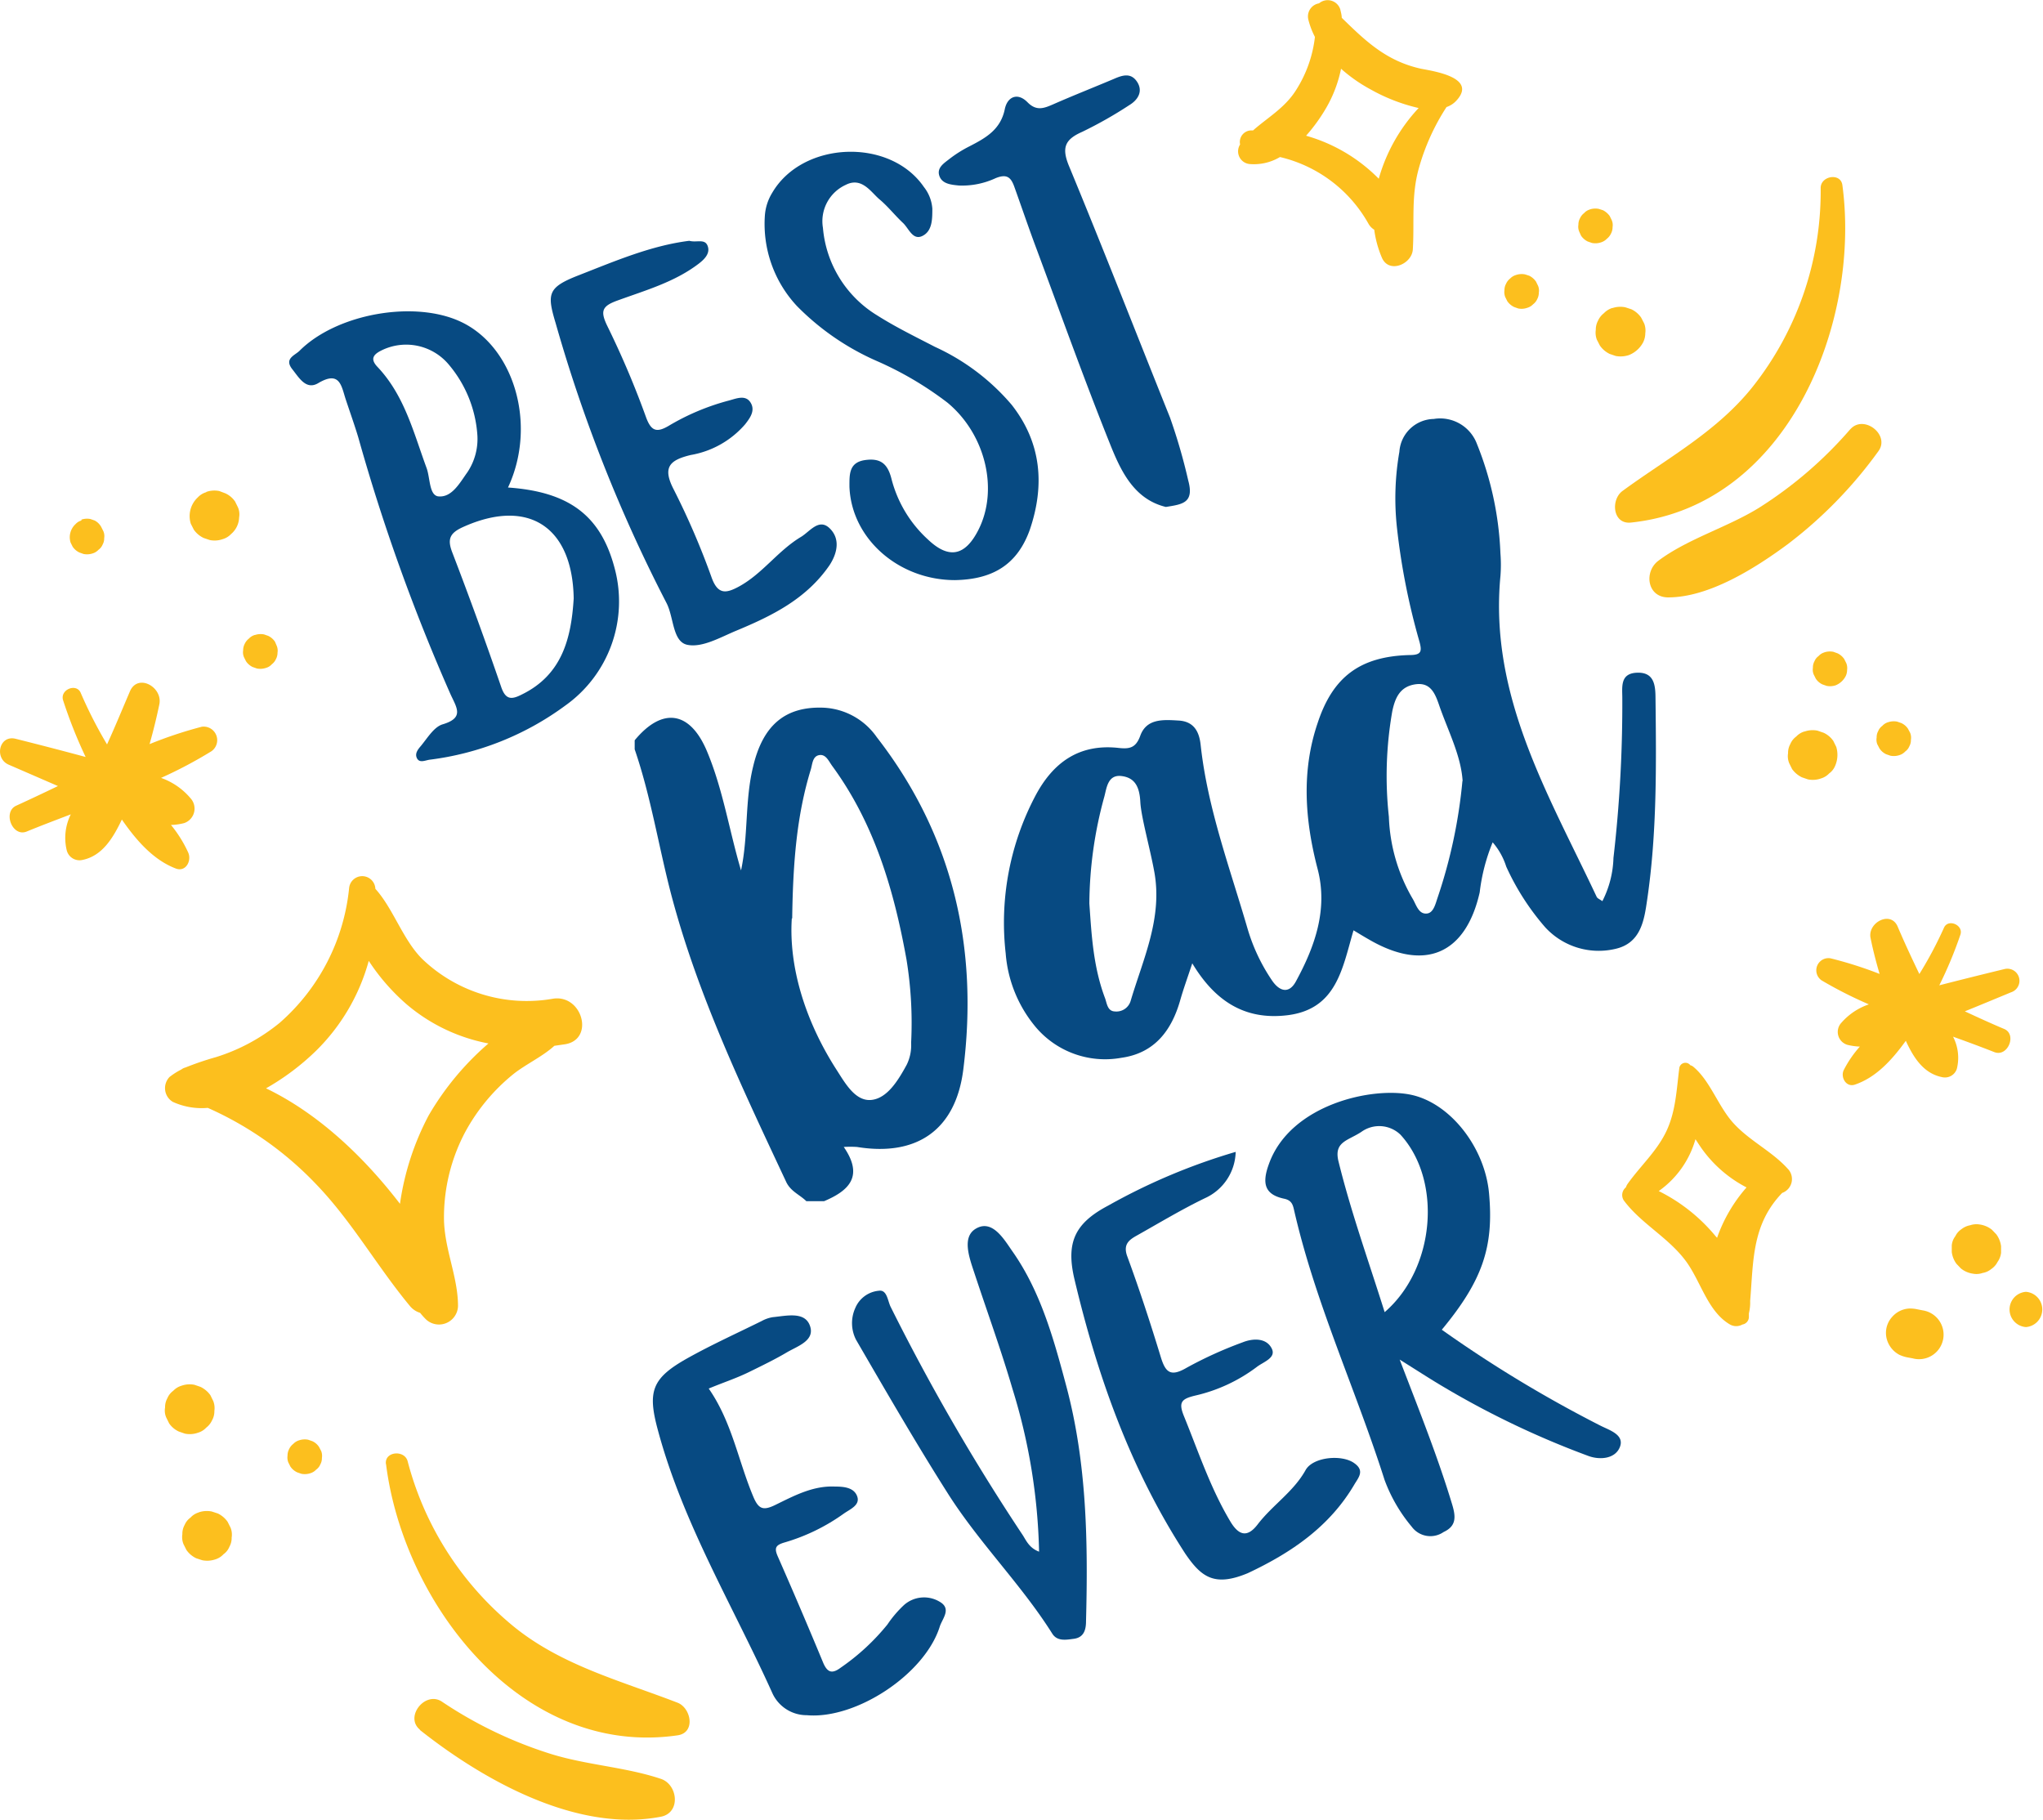<svg xmlns="http://www.w3.org/2000/svg" viewBox="0 0 208.04 185.29"><g id="Layer_2" data-name="Layer 2"><g id="Lettering"><path d="M206.3,135.13a1.8,1.8,0,0,0,0-3.59,1.8,1.8,0,0,0,0,3.59Z" fill="#fcbf1e"/><path d="M72.17,141.39c2.36,3.4,3,7.33,4.51,10.94.54,1.32,1,1.52,2.23.93,1.93-.94,3.87-2,6.13-1.89.91,0,1.93.1,2.25,1s-.74,1.31-1.36,1.75a19.91,19.91,0,0,1-6,2.93c-.94.27-1.12.55-.72,1.45q2.37,5.39,4.62,10.82c.43,1,.91,1.14,1.78.49a22.6,22.6,0,0,0,4.76-4.4,11.43,11.43,0,0,1,1.71-2,3.08,3.08,0,0,1,3.61-.31c1.25.72.25,1.73,0,2.55-1.54,4.85-8.53,9.44-13.53,9a3.84,3.84,0,0,1-3.48-2.18c-4-8.89-9.12-17.3-11.68-26.82-1.09-4-.63-5.32,3.06-7.38,2.44-1.36,5-2.52,7.51-3.76a3.46,3.46,0,0,1,1.13-.39c1.35-.13,3.17-.59,3.74.78.66,1.6-1.23,2.16-2.34,2.82s-2.54,1.36-3.85,2S73.58,140.8,72.17,141.39Z" fill="#074a82"/><path d="M120.69,158.19c-5.56-8.57-8.92-18-11.27-27.9-.89-3.74,0-5.72,3.41-7.52a62.21,62.21,0,0,1,13-5.48,5.31,5.31,0,0,1-3.12,4.71c-2.38,1.15-4.65,2.52-7,3.84-.76.43-1.36.89-.92,2.09,1.24,3.37,2.36,6.8,3.41,10.24.48,1.58,1,2.06,2.64,1.1a41,41,0,0,1,5.68-2.58c1.09-.44,2.47-.47,3,.66.43.93-.88,1.33-1.54,1.84a16.53,16.53,0,0,1-6.29,2.92c-1.35.33-1.71.65-1.14,2.06,1.48,3.63,2.71,7.37,4.74,10.76.86,1.44,1.73,1.64,2.75.33,1.52-2,3.67-3.34,4.91-5.57.76-1.36,3.77-1.62,5-.67,1,.73.41,1.41,0,2.08-2.53,4.34-6.44,7-10.89,9.09C123.65,161.61,122.32,160.58,120.69,158.19Z" fill="#074a82"/><path d="M97.25,59.07c-5.74,0-10.56-4.22-10.75-9.52,0-1.25-.06-2.49,1.64-2.71,1.53-.2,2.27.37,2.66,2a12.58,12.58,0,0,0,3.7,6.1c2.11,2,3.76,1.69,5.11-.94,2.11-4.1.76-9.78-3.13-13a34.67,34.67,0,0,0-7.24-4.26,26.07,26.07,0,0,1-8.08-5.57,12.25,12.25,0,0,1-3.27-9.26,5.12,5.12,0,0,1,.74-2.27c3.09-5.3,12-5.64,15.45-.6a4,4,0,0,1,.86,2.21c0,1.06,0,2.27-1,2.77s-1.4-.78-2-1.33c-.82-.77-1.52-1.67-2.38-2.39s-1.79-2.31-3.43-1.48a4.07,4.07,0,0,0-2.33,4.38,11.58,11.58,0,0,0,5.5,8.9c1.89,1.2,3.92,2.19,5.91,3.22a22.51,22.51,0,0,1,7.81,5.9c3.07,3.91,3.37,8.26,1.84,12.74C103.58,57.51,101.08,59,97.25,59.07Z" fill="#074a82"/><path d="M70.19,24.52c.75.21,1.58-.25,1.87.52s-.35,1.38-.91,1.81c-2.46,1.88-5.42,2.71-8.27,3.75-1.61.58-1.78,1.09-1,2.67a91.18,91.18,0,0,1,3.93,9.28c.51,1.34,1.06,1.52,2.25.83a23.84,23.84,0,0,1,6.18-2.6c.75-.2,1.68-.61,2.19.21s-.06,1.58-.55,2.21a9.42,9.42,0,0,1-5.54,3.13c-2.16.52-2.91,1.25-1.73,3.52a77.52,77.52,0,0,1,3.87,9c.63,1.71,1.47,1.57,2.72.9,2.44-1.31,4-3.67,6.38-5.09.89-.54,1.81-1.92,2.9-.87s.81,2.5,0,3.75C82.11,61,78.6,62.71,75,64.21c-1.62.67-3.47,1.76-5,1.45s-1.37-2.8-2.13-4.26A153.18,153.18,0,0,1,56.58,32.9c-.9-3-.81-3.64,2.35-4.87C62.64,26.58,66.32,25,70.19,24.52Z" fill="#074a82"/><path d="M105.81,158a60,60,0,0,0-2.71-16.58c-1.17-4-2.6-7.91-3.9-11.86-.51-1.53-1.26-3.61.17-4.45,1.68-1,2.88,1.1,3.72,2.3,2.9,4.12,4.23,9,5.5,13.76,2.09,7.84,2.21,15.87,2,23.91,0,.86-.21,1.65-1.23,1.79-.78.1-1.7.29-2.21-.53-3.15-5-7.41-9.2-10.6-14.22s-6.32-10.43-9.38-15.7a3.72,3.72,0,0,1-.08-3.22,2.88,2.88,0,0,1,2.41-1.77c.82-.12.89,1,1.18,1.61a215.25,215.25,0,0,0,13.37,23.13C104.47,156.77,104.73,157.59,105.81,158Z" fill="#074a82"/><path d="M118.72,51.62c-3.11-.75-4.47-3.44-5.52-6-2.75-6.82-5.22-13.76-7.79-20.65C104.68,23,104,21,103.3,19.05c-.35-1-.77-1.37-1.91-.91a8.09,8.09,0,0,1-3.74.75c-.83-.08-1.73-.17-2-1s.51-1.29,1.05-1.72a12.58,12.58,0,0,1,2-1.26c1.65-.85,3.19-1.69,3.62-3.8.26-1.26,1.3-1.74,2.33-.68.9.91,1.68.59,2.6.19,2-.88,4.13-1.72,6.19-2.59.85-.37,1.72-.66,2.35.3s.1,1.84-.8,2.38a42.2,42.2,0,0,1-4.8,2.72c-1.75.77-2.1,1.61-1.34,3.46,3.52,8.5,6.86,17.08,10.29,25.62A57.69,57.69,0,0,1,121,48.93C121.63,51.23,120.39,51.35,118.72,51.62Z" fill="#074a82"/><path d="M163,145.18a128.91,128.91,0,0,1-16.18-9.78c4.14-5,5.31-8.42,4.81-13.89-.42-4.61-3.85-9.07-7.79-10s-12.43.9-14.62,7c-.74,2-.44,3.13,1.55,3.55.75.16.88.6,1,1.13,2.16,9.48,6.29,18.29,9.22,27.5a16,16,0,0,0,2.76,4.76A2.36,2.36,0,0,0,147,156c1.3-.6,1.26-1.53.88-2.79-1.46-4.84-3.34-9.53-5.35-14.77,1.81,1.13,3.14,2,4.5,2.8a89.57,89.57,0,0,0,14.68,7c1.16.44,2.71.33,3.22-.84C165.49,146.11,163.91,145.64,163,145.18Zm-22-11.57c-1.62-5.16-3.43-10.19-4.7-15.35-.49-2,.93-2.09,2.32-3a3.11,3.11,0,0,1,4,.29C146.87,120.2,146.16,129.16,141,133.61Z" fill="#074a82"/><path d="M62.6,57.9c-1.4-5.36-4.59-7.82-10.87-8.26,3-6.41.61-14.42-4.9-16.92-4.74-2.16-12.57-.76-16.33,3-.47.47-1.59.79-.74,1.87.7.88,1.41,2.16,2.65,1.42,2.22-1.31,2.35.31,2.8,1.67s.89,2.58,1.28,3.88A195.85,195.85,0,0,0,45.88,70.7c.64,1.39,1.41,2.4-.82,3.06-.87.27-1.52,1.37-2.18,2.17-.27.32-.68.77-.42,1.28s.82.22,1.27.15a29.4,29.4,0,0,0,13.84-5.52A13,13,0,0,0,62.6,57.9ZM43.43,47.63c-1.32-3.59-2.24-7.37-5-10.28-.71-.75-.47-1.22.36-1.64a5.66,5.66,0,0,1,6.94,1.45,12.4,12.4,0,0,1,2.87,7,6.1,6.1,0,0,1-1,3.92c-.79,1.1-1.6,2.63-3,2.46C43.69,50.38,43.81,48.64,43.43,47.63Zm9.68,23.1c-1,.51-1.62.55-2.07-.77-1.58-4.61-3.25-9.19-5-13.75-.5-1.32-.23-1.93,1.08-2.53,6.61-3,11.18-.11,11.3,7.26C58.17,65,57.24,68.73,53.11,70.73Z" fill="#074a82"/><path d="M64.63,75.38c2.82-3.41,5.65-3,7.38,1.16,1.62,3.88,2.24,8,3.45,12.09.75-3.51.38-7.11,1.23-10.57,1-4.24,3.29-6.14,7.15-6a7,7,0,0,1,5.44,3c7.77,10,10.38,21.45,8.81,33.87-.78,6.14-4.74,8.85-10.82,7.86a10.6,10.6,0,0,0-1.35,0c2.07,3,.51,4.46-2,5.52H82.11c-.68-.67-1.62-1-2.07-2-4.46-9.53-9-19-11.7-29.26-1.28-4.9-2.06-9.94-3.71-14.75Zm16,18.14C80.31,98.47,82,104,85.23,109c.86,1.34,1.89,3.17,3.51,3s2.73-2,3.6-3.6a4.5,4.5,0,0,0,.44-2.21,40.14,40.14,0,0,0-.47-8.48c-1.26-7-3.25-13.83-7.56-19.71-.35-.47-.64-1.23-1.33-1.11s-.69.93-.86,1.48C81.16,82.94,80.75,87.66,80.67,93.52Z" fill="#074a82"/><path d="M152,85.77a19.12,19.12,0,0,0-1.32,5.09c-1.43,6.32-5.62,8.12-11.32,4.78-.46-.26-.9-.53-1.53-.91-1.13,3.84-1.7,8-6.68,8.64-4.3.54-7.38-1.35-9.74-5.28-.5,1.51-.9,2.61-1.22,3.73-.88,3.12-2.63,5.42-6,5.89a9.25,9.25,0,0,1-8.84-3.27,13.26,13.26,0,0,1-2.94-7.36,27.67,27.67,0,0,1,3-16c1.81-3.45,4.49-5.37,8.51-4.92,1.1.12,1.74,0,2.19-1.23.64-1.79,2.36-1.65,3.91-1.56s2.09,1.12,2.24,2.45c.7,6.5,3,12.6,4.8,18.81a18.78,18.78,0,0,0,2.44,5.16c.76,1.15,1.75,1.47,2.47.13,1.93-3.55,3.27-7.32,2.21-11.41-1.31-5-1.67-10,0-14.9,1.56-4.74,4.37-6.78,9.37-6.91,1.21,0,1.25-.39,1-1.34a69.6,69.6,0,0,1-2.3-11.65A27.57,27.57,0,0,1,142.5,46a3.58,3.58,0,0,1,3.5-3.34,4,4,0,0,1,4.4,2.55,33.19,33.19,0,0,1,2.39,11.15,14.73,14.73,0,0,1,0,2.3c-1.16,12.22,4.91,22.26,9.8,32.66.08.17.34.26.58.44a10.31,10.31,0,0,0,1.13-4.41,136.08,136.08,0,0,0,.9-16.28c0-1.12-.24-2.49,1.47-2.57s1.9,1.16,1.91,2.49c.08,6.89.16,13.8-.85,20.64-.3,2.08-.64,4.43-3.28,5a7.39,7.39,0,0,1-7.12-2.23,25.37,25.37,0,0,1-3.95-6.16A7,7,0,0,0,152,85.77Zm-3.06-6.25c-.17-2.6-1.47-5.06-2.37-7.65-.42-1.23-.88-2.42-2.44-2.19s-2.06,1.36-2.35,2.73a38.07,38.07,0,0,0-.35,10.76,17.7,17.7,0,0,0,2.39,8.29c.39.62.61,1.65,1.48,1.56.68-.06.88-1,1.1-1.64A52,52,0,0,0,148.92,79.52ZM110.93,92c.21,2.92.36,6.36,1.59,9.62.2.53.24,1.34,1,1.37a1.51,1.51,0,0,0,1.61-1.06c1.27-4.28,3.26-8.41,2.42-13.12-.43-2.39-1.35-5.61-1.43-7.15s-.55-2.48-1.93-2.64-1.5,1.21-1.73,2.08A41.67,41.67,0,0,0,110.93,92Z" fill="#074a82"/><path d="M20.55,74a42.52,42.52,0,0,0-5.32,1.77c.38-1.33.71-2.68,1-4.07.34-1.75-2.2-3.17-3-1.3S11.72,74,10.9,75.8a45,45,0,0,1-2.69-5.27c-.45-1-2.14-.3-1.78.79a48,48,0,0,0,2.29,5.76C6.35,76.44,4,75.83,1.6,75.23c-1.69-.43-2.22,2-.7,2.64l5,2.17c-1.43.69-2.85,1.36-4.25,2s-.39,3.23,1.07,2.63,3-1.18,4.49-1.75a5.39,5.39,0,0,0-.42,3.64,1.34,1.34,0,0,0,1.62,1c2-.41,3.1-2.22,4-4.11,1.46,2.11,3.22,4.14,5.53,5,1,.35,1.6-.83,1.22-1.65A12.75,12.75,0,0,0,17.41,84a5.85,5.85,0,0,0,1.35-.19,1.56,1.56,0,0,0,.64-2.53,6.94,6.94,0,0,0-3-2.07,44.85,44.85,0,0,0,5.14-2.72A1.38,1.38,0,0,0,20.55,74Z" fill="#fcbf1e"/><path d="M186.4,97.58a40.35,40.35,0,0,1,5,1.59c-.35-1.2-.67-2.41-.92-3.66-.32-1.56,2.05-2.83,2.76-1.16s1.44,3.23,2.21,4.83a40.13,40.13,0,0,0,2.51-4.72c.42-.94,2-.27,1.67.71a41.58,41.58,0,0,1-2.15,5.16c2.22-.57,4.43-1.12,6.66-1.66a1.23,1.23,0,0,1,.65,2.37c-1.57.65-3.13,1.3-4.71,1.94,1.34.62,2.66,1.23,4,1.79s.37,2.9-1,2.36-2.78-1.06-4.2-1.57a4.67,4.67,0,0,1,.39,3.26,1.27,1.27,0,0,1-1.51.86c-1.89-.38-2.91-2-3.69-3.7-1.37,1.9-3,3.72-5.18,4.46-.9.31-1.49-.75-1.14-1.48a11.28,11.28,0,0,1,1.64-2.39,6.27,6.27,0,0,1-1.27-.18,1.37,1.37,0,0,1-.6-2.26,6.46,6.46,0,0,1,2.79-1.86,42.5,42.5,0,0,1-4.81-2.44A1.24,1.24,0,0,1,186.4,97.58Z" fill="#fcbf1e"/><path d="M56.27,101.7a15.37,15.37,0,0,1-13.22-4c-2-1.94-3-5.19-4.83-7.2a.13.13,0,0,0,0-.06,1.34,1.34,0,0,0-2.67,0,21,21,0,0,1-7.06,13.7A19.26,19.26,0,0,1,22,107.64a30.73,30.73,0,0,0-3.12,1.06,1.12,1.12,0,0,0-.41.2,7.25,7.25,0,0,0-1.2.76,1.63,1.63,0,0,0,.33,2.54,7.09,7.09,0,0,0,3.56.61,34.56,34.56,0,0,1,11,7.74c3.67,3.8,6.22,8.38,9.57,12.42a2.17,2.17,0,0,0,1.05.71,7.56,7.56,0,0,0,.6.67A1.94,1.94,0,0,0,46.64,133c0-3.06-1.45-5.92-1.43-9.08a18.53,18.53,0,0,1,2.2-8.72,19.54,19.54,0,0,1,4.93-5.88c1.29-1,2.91-1.74,4.11-2.83l1.1-.16C60.58,105.83,59.3,101.19,56.27,101.7ZM43.65,113.58a27.42,27.42,0,0,0-2.92,9c-3.69-4.81-8.34-9.21-13.64-11.76A24.91,24.91,0,0,0,32.18,107a20.4,20.4,0,0,0,5.37-9.16,21.26,21.26,0,0,0,3.84,4.41,18,18,0,0,0,8.35,4A28.75,28.75,0,0,0,43.65,113.58Z" fill="#fcbf1e"/><path d="M144.71,7c-3.58-.79-5.7-2.87-8.08-5.19,0-.29-.09-.58-.15-.86a1.35,1.35,0,0,0-2.16-.61A1.35,1.35,0,0,0,133.23,2a8,8,0,0,0,.67,1.76A12.71,12.71,0,0,1,132,9.14c-1.14,1.84-2.91,2.82-4.4,4.14h-.23a1.18,1.18,0,0,0-1.09,1.43,1.3,1.3,0,0,0,1.06,2,5.17,5.17,0,0,0,3-.72,14,14,0,0,1,9,6.77,1.66,1.66,0,0,0,.6.63,10.79,10.79,0,0,0,.78,2.85c.72,1.67,3.07.65,3.15-.85.17-2.85-.18-5.43.61-8.25a22.48,22.48,0,0,1,2.82-6.24,2.38,2.38,0,0,0,1-.65C150.48,7.9,146,7.25,144.71,7ZM140.4,18.2A16.83,16.83,0,0,0,133,13.82a17.63,17.63,0,0,0,2.08-2.89A13.16,13.16,0,0,0,136.56,7a15.75,15.75,0,0,0,3,2.1A18.34,18.34,0,0,0,144.46,11,17.44,17.44,0,0,0,140.4,18.2Z" fill="#fcbf1e"/><path d="M195.8,133.43l-.56-.11a3.5,3.5,0,0,0-.8-.08,2.48,2.48,0,0,0-1.74.83,2.42,2.42,0,0,0-.54,2.38,2.58,2.58,0,0,0,1.25,1.5,3.49,3.49,0,0,0,.79.26l.55.1a2.5,2.5,0,1,0,1.05-4.88Z" fill="#fcbf1e"/><path d="M178.09,134.15c0-.14,0-.28,0-.42a4.5,4.5,0,0,0,.13-1.26c.34-4.08.16-7.78,3.26-11a1.5,1.5,0,0,0,.55-2.48c-1.63-1.8-3.94-2.85-5.59-4.71-1.5-1.7-2.31-4.24-4-5.65a.77.77,0,0,0-.31-.16.63.63,0,0,0-1.12.25c-.29,2.21-.35,4.41-1.32,6.46s-2.64,3.53-3.95,5.37a1.51,1.51,0,0,0-.18.36,1,1,0,0,0-.21,1.32c1.74,2.35,4.51,3.75,6.3,6.15,1.55,2.08,2.23,5.16,4.52,6.49a1.29,1.29,0,0,0,1.26,0A.79.79,0,0,0,178.09,134.15Zm-9.18-12.87a9.69,9.69,0,0,0,3.74-5.28c.23.35.45.69.67,1a12.87,12.87,0,0,0,4.53,3.91,15.59,15.59,0,0,0-3,5.13l-.17-.19A17.71,17.71,0,0,0,168.91,121.28Z" fill="#fcbf1e"/><path d="M21,50.12a1.87,1.87,0,0,0-.85.52,2.6,2.6,0,0,0-.72,2.69l.31.61a2.55,2.55,0,0,0,1,.84l.62.21a2.44,2.44,0,0,0,1.31-.09,1.9,1.9,0,0,0,.86-.52,2.31,2.31,0,0,0,.82-1.7,1.77,1.77,0,0,0-.11-1l-.3-.61a2.41,2.41,0,0,0-1-.84L22.33,50a2.47,2.47,0,0,0-1.32.09Z" fill="#fcbf1e"/><path d="M164.18,31.36a2,2,0,0,0-.85.53,2,2,0,0,0-.6.76,1.92,1.92,0,0,0-.23.94,2,2,0,0,0,.11,1l.31.6a2.56,2.56,0,0,0,1,.85l.62.21a2.7,2.7,0,0,0,1.32-.09,2.79,2.79,0,0,0,1.45-1.28,2.07,2.07,0,0,0,.23-.94,2,2,0,0,0-.11-1l-.31-.6a2.52,2.52,0,0,0-1-.85l-.61-.2a2.57,2.57,0,0,0-1.32.08Z" fill="#fcbf1e"/><path d="M183.76,74.48a1.87,1.87,0,0,0-.85.52,1.79,1.79,0,0,0-.6.76,1.84,1.84,0,0,0-.23.94,1.87,1.87,0,0,0,.11,1l.3.61a2.65,2.65,0,0,0,1,.84l.61.21a2.47,2.47,0,0,0,1.32-.09,1.9,1.9,0,0,0,.85-.52,1.79,1.79,0,0,0,.6-.76,2.81,2.81,0,0,0,.12-1.93l-.3-.61a2.41,2.41,0,0,0-1-.84l-.61-.21a2.47,2.47,0,0,0-1.32.09Z" fill="#fcbf1e"/><path d="M185.78,66.43a1.26,1.26,0,0,0-.59.37,1.21,1.21,0,0,0-.42.53,1.29,1.29,0,0,0-.16.66,1.27,1.27,0,0,0,.08.69l.21.42a1.62,1.62,0,0,0,.68.59l.43.15a1.8,1.8,0,0,0,.92-.06,2,2,0,0,0,1-.9,1.4,1.4,0,0,0,.16-.66,1.37,1.37,0,0,0-.08-.69l-.21-.42a1.71,1.71,0,0,0-.69-.59l-.42-.15a1.84,1.84,0,0,0-.93.06Z" fill="#fcbf1e"/><path d="M192.27,73.54a1.26,1.26,0,0,0-.59.37,1.21,1.21,0,0,0-.42.53,1.29,1.29,0,0,0-.16.66,1.26,1.26,0,0,0,.07.69l.22.42a1.62,1.62,0,0,0,.68.59l.43.15a1.8,1.8,0,0,0,.92-.06,1.35,1.35,0,0,0,.59-.37,1.21,1.21,0,0,0,.42-.53,1.29,1.29,0,0,0,.16-.66,1.37,1.37,0,0,0-.07-.69l-.22-.42a1.62,1.62,0,0,0-.68-.59l-.43-.15a1.8,1.8,0,0,0-.92.06Z" fill="#fcbf1e"/><path d="M161.9,21.33a1.26,1.26,0,0,0-.59.37,1.38,1.38,0,0,0-.42.53,1.33,1.33,0,0,0-.16.65,1.29,1.29,0,0,0,.08.7L161,24a1.76,1.76,0,0,0,.68.59l.43.15a1.8,1.8,0,0,0,.92-.06,1.42,1.42,0,0,0,.6-.37,1.46,1.46,0,0,0,.42-.53,1.4,1.4,0,0,0,.16-.66,1.27,1.27,0,0,0-.08-.69l-.21-.43a1.93,1.93,0,0,0-.68-.59l-.43-.14a1.84,1.84,0,0,0-.93.06Z" fill="#fcbf1e"/><path d="M154.38,28a1.36,1.36,0,0,0-.6.36,1.41,1.41,0,0,0-.42.54,1.33,1.33,0,0,0-.16.65,1.4,1.4,0,0,0,.08.7l.21.42a1.79,1.79,0,0,0,.69.59l.42.15a1.73,1.73,0,0,0,.93-.07,1.33,1.33,0,0,0,.59-.36,1.36,1.36,0,0,0,.42-.53,1.4,1.4,0,0,0,.16-.66,1.25,1.25,0,0,0-.08-.69l-.21-.43a1.85,1.85,0,0,0-.68-.59l-.43-.14a1.8,1.8,0,0,0-.92.06Z" fill="#fcbf1e"/><path d="M8.29,53a1.29,1.29,0,0,0-.6.37,1.81,1.81,0,0,0-.5,1.88l.21.42a1.71,1.71,0,0,0,.69.59l.42.15a1.83,1.83,0,0,0,.93-.06,1.35,1.35,0,0,0,.59-.37,1.21,1.21,0,0,0,.42-.53,1.29,1.29,0,0,0,.16-.66,1.27,1.27,0,0,0-.08-.69l-.21-.42A1.62,1.62,0,0,0,9.64,53l-.43-.15a1.8,1.8,0,0,0-.92.06Z" fill="#fcbf1e"/><path d="M25.93,64.66a1.35,1.35,0,0,0-.59.37,1.46,1.46,0,0,0-.42.53,1.4,1.4,0,0,0-.16.66,1.27,1.27,0,0,0,.08.69l.21.42a1.68,1.68,0,0,0,.68.59l.43.15a1.8,1.8,0,0,0,.92-.06,1.25,1.25,0,0,0,.6-.37,1.38,1.38,0,0,0,.42-.53,1.36,1.36,0,0,0,.16-.65,1.29,1.29,0,0,0-.08-.7L28,65.34a1.75,1.75,0,0,0-.68-.59l-.43-.15a1.84,1.84,0,0,0-.93.06Z" fill="#fcbf1e"/><path d="M30.46,146.66a1.35,1.35,0,0,0-.6.37,1.38,1.38,0,0,0-.42.53,1.4,1.4,0,0,0-.16.66,1.37,1.37,0,0,0,.08.69l.21.42a1.71,1.71,0,0,0,.69.59l.43.15a1.8,1.8,0,0,0,.92-.06,1.35,1.35,0,0,0,.59-.37,1.21,1.21,0,0,0,.42-.53,1.29,1.29,0,0,0,.16-.66,1.37,1.37,0,0,0-.07-.69l-.22-.42a1.62,1.62,0,0,0-.68-.59l-.43-.15a1.8,1.8,0,0,0-.92.06Z" fill="#fcbf1e"/><path d="M201.63,124.69a2,2,0,0,0-1,.07,2,2,0,0,0-.89.4,1.81,1.81,0,0,0-.63.72,1.78,1.78,0,0,0-.36.94l0,.67a2.54,2.54,0,0,0,.48,1.2l.45.47a2.49,2.49,0,0,0,1.21.53,1.89,1.89,0,0,0,1-.07,1.86,1.86,0,0,0,.88-.4,1.92,1.92,0,0,0,.64-.72,2,2,0,0,0,.36-.93v-.68a2.63,2.63,0,0,0-.48-1.2l-.45-.47a2.55,2.55,0,0,0-1.21-.53Z" fill="#fcbf1e"/><path d="M20.25,154a1.84,1.84,0,0,0-.85.53,1.76,1.76,0,0,0-.6.75,1.84,1.84,0,0,0-.23.94,1.91,1.91,0,0,0,.11,1l.3.6a2.52,2.52,0,0,0,1,.85l.61.2a2.57,2.57,0,0,0,1.32-.08,1.89,1.89,0,0,0,.85-.53,1.73,1.73,0,0,0,.6-.76,1.82,1.82,0,0,0,.23-.94,1.88,1.88,0,0,0-.11-1l-.3-.6a2.59,2.59,0,0,0-1-.85l-.61-.2a2.57,2.57,0,0,0-1.32.08Z" fill="#fcbf1e"/><path d="M18.49,141.1a1.9,1.9,0,0,0-.85.52,1.79,1.79,0,0,0-.6.76,1.84,1.84,0,0,0-.23.94,1.77,1.77,0,0,0,.11,1l.3.61a2.41,2.41,0,0,0,1,.84l.61.21a2.47,2.47,0,0,0,1.32-.09,1.87,1.87,0,0,0,.85-.52,2,2,0,0,0,.6-.76,1.84,1.84,0,0,0,.23-.94,2,2,0,0,0-.11-1l-.3-.61a2.65,2.65,0,0,0-1-.84l-.61-.21a2.47,2.47,0,0,0-1.32.09Z" fill="#fcbf1e"/><path d="M185.4,19.18a32.05,32.05,0,0,1-7,20.3C174.76,44,169.75,46.67,165.21,50c-1.2.89-1,3.41.87,3.21,16-1.68,23.42-20.36,21.53-34.37-.18-1.28-2.21-.94-2.21.3Z" fill="#fcbf1e"/><path d="M188.42,43.7a41.68,41.68,0,0,1-9.29,8c-3.23,2-7.27,3.16-10.26,5.4-1.49,1.12-1.14,3.73,1,3.73,4.18,0,8.9-3,12.14-5.39a44.66,44.66,0,0,0,9.27-9.5c1.22-1.67-1.51-3.78-2.87-2.22Z" fill="#fcbf1e"/><path d="M39.31,149.08C41.09,163.3,53.11,179,69,176.7c1.87-.27,1.37-2.79,0-3.32-6-2.32-12.25-3.9-17.24-8.22a32.25,32.25,0,0,1-10.25-16.37c-.32-1.19-2.38-1-2.21.29Z" fill="#fcbf1e"/><path d="M42.74,176.14c6.44,5.11,16,10.5,24.55,8.85,2.07-.4,1.74-3.29,0-3.86-3.59-1.2-7.48-1.39-11.15-2.52A42.91,42.91,0,0,1,45,173.27c-1.7-1.13-3.85,1.57-2.22,2.87Z" fill="#fcbf1e"/></g></g></svg>